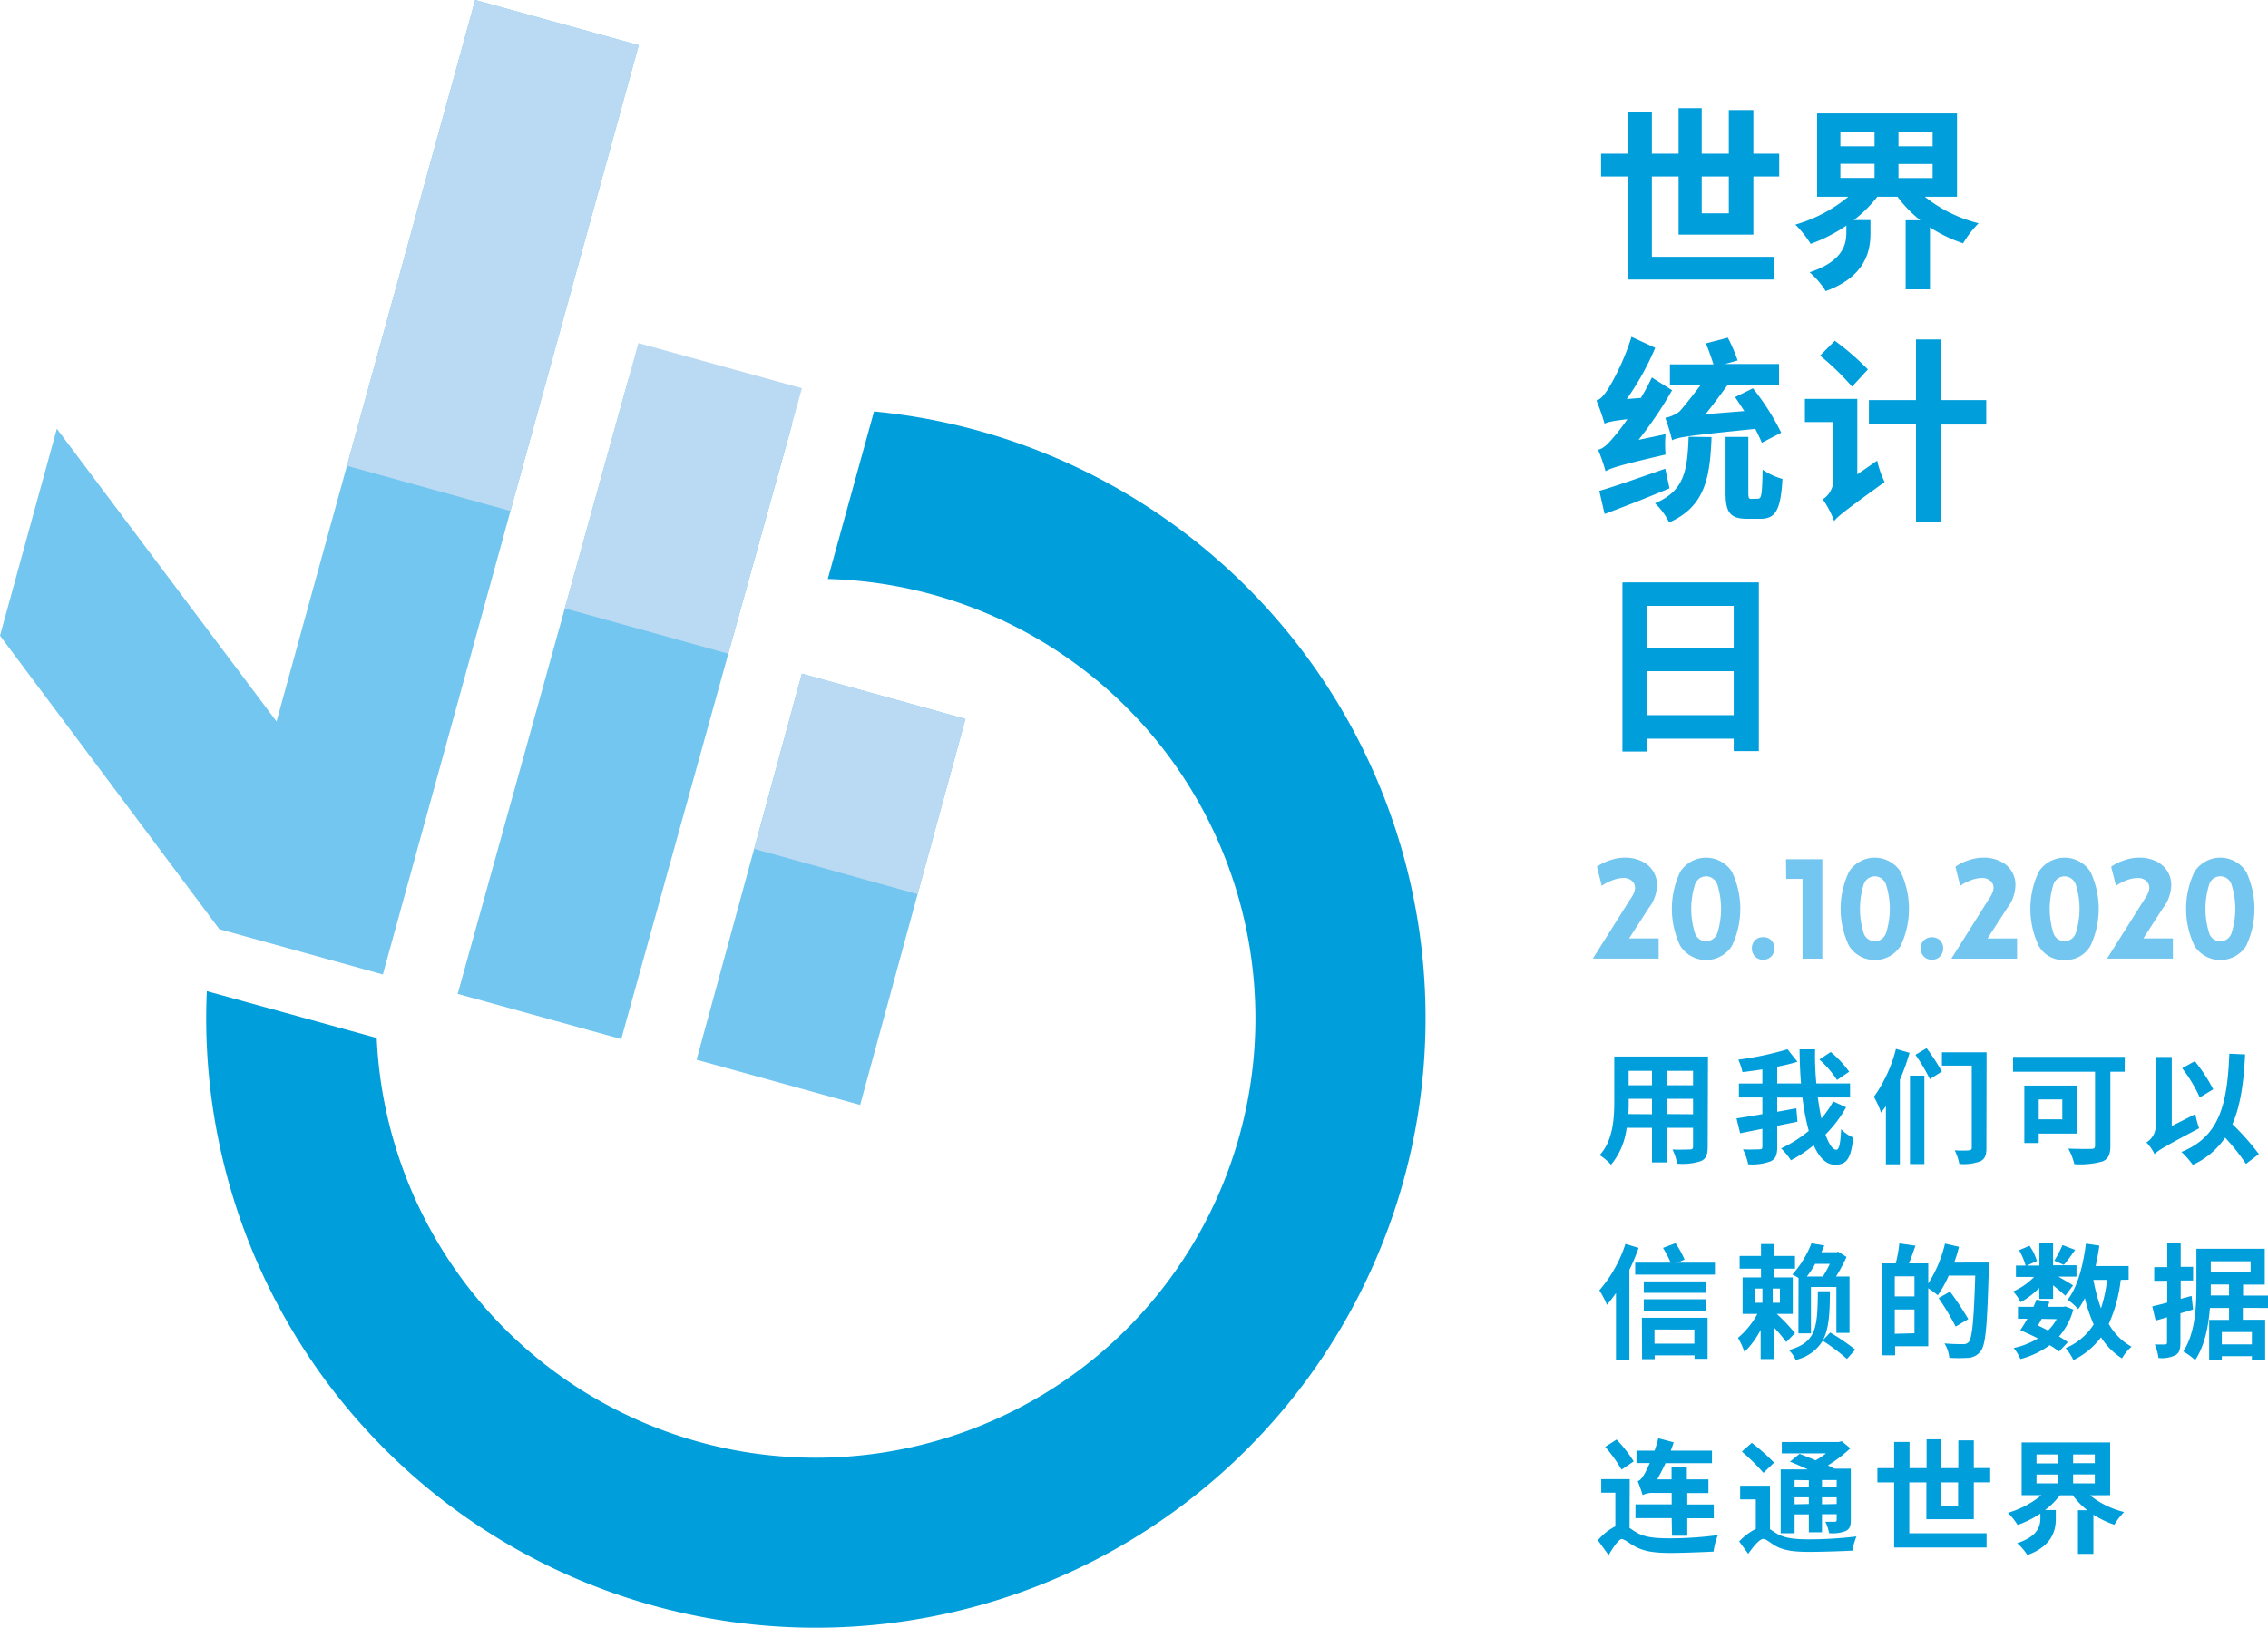 <svg xmlns="http://www.w3.org/2000/svg" viewBox="0 0 398.26 285.9"><defs><style>.a{fill:#009edb;}.b{fill:#72c6ef;}.c{fill:#badaf3;}</style></defs><path class="a" d="M153.48,72.27l-8.12,29.42a77.19,77.19,0,1,1-79.21,80.63l-29.83-8.23c-.07,1.57-.11,3.16-.11,4.75A107.06,107.06,0,1,0,153.48,72.27Z"/><polygon class="b" points="169.53 126.28 140.81 118.33 132.46 148.97 122.32 186.14 151.04 194.08 161.13 157.06 169.53 126.28"/><polygon class="c" points="169.53 126.28 140.81 118.33 132.46 149.11 161.13 157.06 169.53 126.28"/><polygon class="b" points="99.18 106.85 80.37 174.57 109.09 182.51 127.89 114.82 139.11 74.44 110.39 66.49 99.18 106.85"/><polygon class="c" points="112.1 60.26 99.18 106.85 127.89 114.82 140.82 68.19 112.1 60.26"/><polygon class="b" points="83.44 0 60.92 81.82 48.56 126.72 9.98 75.31 0 111.65 38.52 163.21 38.51 163.21 67.23 171.16 89.64 89.75 112.16 7.94 83.44 0"/><polygon class="c" points="83.44 0 60.92 81.82 89.64 89.75 112.16 7.94 83.44 0"/><path class="a" d="M294.76,41.21V31h-4.69V45.1h21.47v4H285.8V31h-4.65V27h4.65V19.74h4.27V27h4.69V19h4.06v8h4.76V19.33h4.31V27h4.54v4h-4.54V41.21ZM298.82,31v6.47h4.76V31Z"/><path class="a" d="M338,34.56a24.58,24.58,0,0,0,9.44,4.65,18.33,18.33,0,0,0-2.72,3.52,24.8,24.8,0,0,1-5.82-2.8V50.82h-4.27V38.69h2.58a20.71,20.71,0,0,1-4-4.13h-3.55a23.24,23.24,0,0,1-4.13,4.1h2.92V41c0,3.27-1,7.61-7.85,10.13a15.06,15.06,0,0,0-2.83-3.31c5.76-1.9,6.45-4.79,6.45-7V39.62a27.53,27.53,0,0,1-6.27,3.21,19.38,19.38,0,0,0-2.69-3.38,25.83,25.83,0,0,0,9.3-4.89h-5.48V19.92h24.57V34.56ZM323.17,25.7h6V23.22h-6Zm0,5.55h6V28.77h-6Zm16.2-8h-6V25.7h6Zm0,5.55h-6v2.48h6Z"/><path class="a" d="M292.48,76.26a18.53,18.53,0,0,0,0,3.58c-8.2,1.9-9.61,2.38-10.54,2.93A30.81,30.81,0,0,0,280.63,79c.9-.2,1.66-.93,2.72-2.2a36.24,36.24,0,0,0,2.42-3.17c-2.69.31-3.52.52-4,.79a41.26,41.26,0,0,0-1.44-4.1c.76-.17,1.31-.9,2.06-2a42.27,42.27,0,0,0,4.1-9.16l4.17,1.93a47.94,47.94,0,0,1-5,9l2.48-.2c.69-1.14,1.34-2.35,1.93-3.59l3.55,2.24a68.69,68.69,0,0,1-5.89,8.72Zm.69,9.51c-3.86,1.62-8.06,3.27-11.4,4.51l-.93-4.06c2.89-.83,7.3-2.41,11.58-3.89Zm7.38-9c-.28,7.23-1.17,12.2-7.45,15a11.8,11.8,0,0,0-2.48-3.37c5.21-2.21,5.69-5.82,5.9-11.68Zm8.82,1c-.28-.72-.69-1.55-1.14-2.44-11.75,1.2-13.47,1.44-14.61,2a34.09,34.09,0,0,0-1.2-3.93,6.12,6.12,0,0,0,2.51-1.14c.59-.62,2.31-2.79,3.72-4.65h-5.41V64h7.65c-.34-1.07-.86-2.55-1.34-3.69l3.86-1a29.22,29.22,0,0,1,1.72,4l-2.21.62h9.48v3.65h-9c-1.24,1.69-2.65,3.62-3.93,5.17l6.83-.55c-.56-.86-1.11-1.69-1.62-2.45l3.13-1.55A42.91,42.91,0,0,1,312.78,76Zm-.62,9.82c.55,0,.69-.76.76-5.1A11.74,11.74,0,0,0,313,84.12c-.3,5.41-1.2,7-3.82,7h-2.38c-3.06,0-3.79-1.18-3.79-4.62V76.74h4v9.69c0,1.06.07,1.2.56,1.2Z"/><path class="a" d="M329.63,80.91a17.06,17.06,0,0,0,1.31,3.76c-6.93,5-8.2,6-8.86,6.85a17.39,17.39,0,0,0-2-3.82,4.07,4.07,0,0,0,1.86-3.2V74.13h-5V70.06h9.2V83.32Zm-4.41-13a44.6,44.6,0,0,0-5.62-5.45l2.59-2.61A45.5,45.5,0,0,1,328,64.89Zm23.56,6.65h-7.92V91.66h-4.41V74.54h-8.27V70.27h8.27V59.62h4.41V70.27h7.92Z"/><path class="a" d="M308.85,102.29v29.63h-4.41v-2.17h-15.3V132H284.9v-29.7Zm-19.71,4.13v7.41h15.3v-7.41Zm15.3,19.19v-7.72h-15.3v7.72Z"/><path class="b" d="M286.92,156.82a2.61,2.61,0,0,0,.2-.84,1.59,1.59,0,0,0-.57-1.27,2.15,2.15,0,0,0-1.46-.49,5.6,5.6,0,0,0-2.15.48,6.2,6.2,0,0,0-1.66.91l-.86-3.37a8.73,8.73,0,0,1,2.47-1.19,7.91,7.91,0,0,1,2.72-.4,6.64,6.64,0,0,1,2.9.73,4.64,4.64,0,0,1,1.83,1.73,4.55,4.55,0,0,1,.63,2.38,6.77,6.77,0,0,1-1.45,4l-3.45,5.34h5.19v3.54H279.71L286.24,158A5.78,5.78,0,0,0,286.92,156.82Z"/><path class="b" d="M295.05,166.13a15.11,15.11,0,0,1,0-13,5.4,5.4,0,0,1,9.08,0,15.17,15.17,0,0,1,0,13,5.38,5.38,0,0,1-9.08,0Zm6.55-2.36a14.13,14.13,0,0,0,0-8.28,2.12,2.12,0,0,0-2-1.56,2.07,2.07,0,0,0-2,1.56,14.13,14.13,0,0,0,0,8.28,2.07,2.07,0,0,0,2,1.56A2.12,2.12,0,0,0,301.6,163.77Z"/><path class="b" d="M311.07,165.19a2,2,0,0,1,.52,1.38,2,2,0,0,1-.53,1.4,1.85,1.85,0,0,1-1.45.59,1.87,1.87,0,0,1-1.46-.59,2,2,0,0,1-.52-1.4,2,2,0,0,1,.52-1.38,1.89,1.89,0,0,1,1.46-.57A1.86,1.86,0,0,1,311.07,165.19Z"/><path class="b" d="M313.62,150.92H320v17.46h-3.48v-14h-2.86Z"/><path class="b" d="M324.68,166.13a15.11,15.11,0,0,1,0-13,5.39,5.39,0,0,1,9.07,0,15.17,15.17,0,0,1,0,13,5.37,5.37,0,0,1-9.07,0Zm6.54-2.36a13.92,13.92,0,0,0,0-8.28,2.11,2.11,0,0,0-2-1.56,2.08,2.08,0,0,0-2,1.56,14.35,14.35,0,0,0,0,8.28,2.08,2.08,0,0,0,2,1.56A2.11,2.11,0,0,0,331.22,163.77Z"/><path class="b" d="M340.7,165.19a2.1,2.1,0,0,1,0,2.78,1.87,1.87,0,0,1-1.46.59,1.85,1.85,0,0,1-1.45-.59,2,2,0,0,1-.53-1.4,2,2,0,0,1,.53-1.38,2.15,2.15,0,0,1,2.92,0Z"/><path class="b" d="M349.86,156.82a2.42,2.42,0,0,0,.21-.84,1.59,1.59,0,0,0-.57-1.27,2.17,2.17,0,0,0-1.46-.49,5.57,5.57,0,0,0-2.15.48,6.46,6.46,0,0,0-1.67.91l-.85-3.37a8.6,8.6,0,0,1,2.47-1.19,7.91,7.91,0,0,1,2.72-.4,6.56,6.56,0,0,1,2.89.73,4.5,4.5,0,0,1,2.46,4.11,6.75,6.75,0,0,1-1.44,4L349,164.84h5.19v3.54H342.66L349.19,158A5.27,5.27,0,0,0,349.86,156.82Z"/><path class="b" d="M358,166.13a15.11,15.11,0,0,1,0-13,5.4,5.4,0,0,1,9.08,0,15.27,15.27,0,0,1,0,13,4.94,4.94,0,0,1-4.56,2.48A4.88,4.88,0,0,1,358,166.13Zm6.54-2.36a13.92,13.92,0,0,0,0-8.28,2.11,2.11,0,0,0-2-1.56,2.08,2.08,0,0,0-2,1.56,14.35,14.35,0,0,0,0,8.28,2.08,2.08,0,0,0,2,1.56A2.11,2.11,0,0,0,364.54,163.77Z"/><path class="b" d="M377.22,156.82a2.61,2.61,0,0,0,.2-.84,1.59,1.59,0,0,0-.57-1.27,2.15,2.15,0,0,0-1.46-.49,5.6,5.6,0,0,0-2.15.48,6.2,6.2,0,0,0-1.66.91l-.86-3.37a8.73,8.73,0,0,1,2.47-1.19,7.91,7.91,0,0,1,2.72-.4,6.64,6.64,0,0,1,2.9.73,4.64,4.64,0,0,1,1.83,1.73,4.55,4.55,0,0,1,.63,2.38,6.77,6.77,0,0,1-1.45,4l-3.45,5.34h5.19v3.54H370L376.54,158A5.78,5.78,0,0,0,377.22,156.82Z"/><path class="b" d="M385.35,166.13a15.11,15.11,0,0,1,0-13,5.4,5.4,0,0,1,9.08,0,15.27,15.27,0,0,1,0,13,5.38,5.38,0,0,1-9.08,0Zm6.54-2.36a13.92,13.92,0,0,0,0-8.28,2.06,2.06,0,0,0-4,0,14.35,14.35,0,0,0,0,8.28,2.06,2.06,0,0,0,4,0Z"/><path class="a" d="M299.87,201.44c0,1.4-.3,2.1-1.17,2.49a10.3,10.3,0,0,1-4.19.46,9.82,9.82,0,0,0-.82-2.49c1.21.07,2.65,0,3.05,0s.56-.13.56-.53v-3.27h-4.6v6.08h-2.61v-6.08h-4.45a12.46,12.46,0,0,1-2.74,6.48,9.53,9.53,0,0,0-2-1.68c2.38-2.62,2.57-6.49,2.57-9.55v-7.77h16.45Zm-9.78-5.73V193H286v.4c0,.69,0,1.48-.06,2.28Zm-4.1-7.62v2.53h4.1v-2.53Zm11.31,0h-4.6v2.53h4.6Zm0,7.62V193h-4.6v2.68Z"/><path class="a" d="M324.17,194.49a21.43,21.43,0,0,1-3.62,4.78c.59,1.67,1.26,2.68,1.92,2.68.45,0,.72-1,.83-3.62a6.45,6.45,0,0,0,2.13,1.48c-.41,3.81-1.22,4.77-3.2,4.77-1.59,0-2.81-1.3-3.75-3.44a22.46,22.46,0,0,1-4,2.66,11.46,11.46,0,0,0-1.72-2.09,22.56,22.56,0,0,0,4.86-3.08,40,40,0,0,1-1.11-5.84h-4.43v2.49c1.11-.2,2.25-.42,3.36-.61l.19,2.35-3.55.72v3.73c0,1.41-.3,2.11-1.18,2.52a9.25,9.25,0,0,1-3.92.51,10.48,10.48,0,0,0-.91-2.62c1.22.07,2.48,0,2.87,0s.53-.11.53-.46v-3.15l-3.9.78-.64-2.61c1.25-.2,2.82-.44,4.54-.75v-2.92h-4.12v-2.46h4.12v-2.48c-1.18.19-2.38.35-3.49.48a10.2,10.2,0,0,0-.74-2.18,55.86,55.86,0,0,0,8.65-1.83l1.74,2.2c-1.09.33-2.29.61-3.55.87v2.94h4.18c-.17-2-.23-4-.26-6h2.73a50.82,50.82,0,0,0,.22,6h5.92v2.46h-5.66c.17,1.31.39,2.58.63,3.69a18.62,18.62,0,0,0,2.07-3Zm-1.59-4.79a17.51,17.51,0,0,0-3.1-3.6l2-1.32a18.64,18.64,0,0,1,3.23,3.46Z"/><path class="a" d="M335.32,184.93a39.92,39.92,0,0,1-1.7,4.71V204.5h-2.46V194.28c-.28.41-.56.78-.85,1.15a15,15,0,0,0-1.26-2.77,25,25,0,0,0,3.88-8.43Zm.07,4h2.53v15.53h-2.53Zm2.92-4.82a36.77,36.77,0,0,1,2.68,4.1l-2.11,1.33a30.58,30.58,0,0,0-2.53-4.27Zm10.5,17.54c0,1.29-.28,1.94-1.09,2.33a8.38,8.38,0,0,1-3.66.46,10.34,10.34,0,0,0-.8-2.39c1,.06,2.15.06,2.5,0s.48-.13.48-.48v-14.4H341v-2.33h7.84Z"/><path class="a" d="M373.09,188.24h-2.51v13c0,1.57-.37,2.33-1.39,2.76a14.61,14.61,0,0,1-4.93.48,11.37,11.37,0,0,0-1.07-2.74c1.55.09,3.45.06,4,.06s.7-.15.7-.61V188.24h-14.4v-2.61h19.63ZM358,199.11v1.66h-2.53V190.68h9.24v8.43Zm0-6v3.49h4.14v-3.49Z"/><path class="a" d="M385.5,195.69a16,16,0,0,0,.67,2.49c-6.21,3.26-7.21,3.92-7.84,4.53a7.84,7.84,0,0,0-1.42-2.05,3.38,3.38,0,0,0,1.61-2.51v-12.5h2.84v12.13Zm8.89,8.74a35.54,35.54,0,0,0-3.66-4.6,13.83,13.83,0,0,1-5.67,4.77,15.4,15.4,0,0,0-2-2.26c6.54-2.66,8.06-8.06,8.41-17.26l2.77.13c-.24,5.06-.85,9.09-2.23,12.25a43.89,43.89,0,0,1,4.65,5.25Zm-8.11-11.66a24.81,24.81,0,0,0-3.09-5.14l2.22-1.24a28.74,28.74,0,0,1,3.23,4.94Z"/><path class="a" d="M287.74,219.19a33.52,33.52,0,0,1-1.62,3.85v15.8h-2.35V227.12c-.52.74-1.07,1.46-1.59,2.07a16.42,16.42,0,0,0-1.33-2.55,23.52,23.52,0,0,0,4.58-8.15Zm13.4,2.59v2.11h-14v-2.11h6.23a19.38,19.38,0,0,0-1.35-2.59l2.2-.83a16.83,16.83,0,0,1,1.59,2.88l-1.24.54Zm-12.82,9.68h11.53v7.21h-2.29v-.61h-7v.67h-2.21Zm11.25-4.38H288.65v-2h10.92Zm-10.92,1.13h10.92v2H288.65Zm1.88,5.31V236h7v-2.47Z"/><path class="a" d="M313.66,235.73a21.71,21.71,0,0,0-2.09-2.49v5.47h-2.4v-5.12a15.18,15.18,0,0,1-2.85,3.88,13.18,13.18,0,0,0-1.13-2.49,14.11,14.11,0,0,0,3.4-4.2H306v-6.41h3.23v-1.54h-3.75V220.6h3.75v-2.09h2.35v2.09h3.62v2.23h-3.62v1.54h3.23v6.41H312a31.92,31.92,0,0,1,3.2,3.38Zm-5.55-6.91h1.37v-2.49h-1.37Zm4.44-2.49h-1.26v2.49h1.26Zm11.77,12.36a35.53,35.53,0,0,0-4.25-3.2,7.46,7.46,0,0,1-4.75,3.37,5.74,5.74,0,0,0-1.18-1.72c4.86-1.41,5-3.94,5.08-10.33h2.11c0,3.86-.19,6.58-1.2,8.55l1.25-1.31a39.06,39.06,0,0,1,4.4,3Zm-8.5-14.21a8.39,8.39,0,0,0-1.09-.61,17.88,17.88,0,0,0,3.36-5.49l2.26.39c-.15.37-.33.79-.52,1.18h2.64l.32-.09,1.46.92a29.1,29.1,0,0,1-1.85,3.44h2.37v9.89h-2.3v-8.06H318v8.15h-2.2Zm2.92-2.48a16,16,0,0,1-1.46,2.22h2.81a18.58,18.58,0,0,0,1.22-2.22Z"/><path class="a" d="M349.23,221.76s0,.87,0,1.18c-.28,9.74-.52,13.2-1.41,14.36a2.91,2.91,0,0,1-2.1,1.19,24.63,24.63,0,0,1-3.42,0,6,6,0,0,0-.85-2.53c1.4.13,2.68.13,3.25.13a1.18,1.18,0,0,0,1-.37c.63-.7.91-4,1.15-11.66h-4.66a18.83,18.83,0,0,1-1.92,3.45,17.81,17.81,0,0,0-1.67-1.23v10.18h-5.82v1.59h-2.36V221.91h2.47a24.05,24.05,0,0,0,.63-3.51l2.83.4c-.37,1.09-.76,2.17-1.13,3.11h3.38v3.53a22.64,22.64,0,0,0,2.94-7l2.46.56a25.23,25.23,0,0,1-.85,2.77Zm-13.05,2.42h-3.46v3.53h3.46Zm0,10V230h-3.46v4.27Zm7.24-1.17a46,46,0,0,0-3-5l2-1.15a53.61,53.61,0,0,1,3.21,4.83Z"/><path class="a" d="M358.08,226.23a14.81,14.81,0,0,1-3.25,2.5,8.31,8.31,0,0,0-1.33-1.89,11.59,11.59,0,0,0,3.69-2.55H354v-2h1.7a12.33,12.33,0,0,0-1.15-2.7l1.83-.77a8.77,8.77,0,0,1,1.3,2.68l-1.76.79h2.2V218.4h2.4v3.84h4.11v2h-3.18c1,.56,2.2,1.28,2.57,1.54l-1.35,1.81c-.48-.46-1.33-1.17-2.15-1.83v2.38h-2.4Zm3.51,11.15c-.44-.32-1-.72-1.66-1.11a15,15,0,0,1-5.16,2.44,7,7,0,0,0-1.18-1.94,13.8,13.8,0,0,0,4.27-1.68c-1-.54-2.11-1-3.09-1.46.39-.56.8-1.24,1.24-2h-1.66v-2.09h2.73c.19-.44.37-.85.52-1.26l2.29.41c-.11.28-.24.57-.37.85h2.76l.4-.07,1.39.53a11.74,11.74,0,0,1-2.51,4.75,14.59,14.59,0,0,1,1.55,1Zm-3.08-5.73c-.21.42-.43.81-.65,1.16.59.28,1.2.58,1.77.89a8.21,8.21,0,0,0,1.52-2Zm5.89-12.11c-.72,1-1.4,2-2,2.63l-1.66-.74a21.12,21.12,0,0,0,1.44-2.74Zm8,5.27a25.81,25.81,0,0,1-2.1,7.73,10.42,10.42,0,0,0,4,4,8.11,8.11,0,0,0-1.68,2.05,11.82,11.82,0,0,1-3.68-3.7,13.42,13.42,0,0,1-4.84,4,10.82,10.82,0,0,0-1.37-2.11,10.58,10.58,0,0,0,4.92-4.16A27.38,27.38,0,0,1,366.1,228a14,14,0,0,1-1.16,1.94,13,13,0,0,0-1.85-1.65c1.74-2.27,2.7-5.95,3.2-9.85l2.36.35c-.18,1.22-.4,2.44-.66,3.59h5.8v2.4Zm-4.8,0a32.56,32.56,0,0,0,1.33,5,24.52,24.52,0,0,0,1.07-5Z"/><path class="a" d="M385.1,230l-2.22.68v5.12c0,1.2-.2,1.83-.85,2.22a5.39,5.39,0,0,1-3,.5,9.56,9.56,0,0,0-.65-2.37c.78,0,1.52,0,1.78,0s.37-.09.37-.37v-4.41l-2,.59-.59-2.5c.76-.18,1.63-.39,2.63-.66v-3.83h-2.29v-2.4h2.29V218.4h2.36v4.12h2.18v2.4h-2.18v3.22l1.91-.52Zm8.74-.28v2.09h3.92v7h-2.33v-.61h-5.28v.63h-2.22v-7h3.49v-2.09h-3.36c-.24,3.18-.93,6.69-2.59,9.15a11.59,11.59,0,0,0-2.09-1.52c2.13-3.21,2.31-8,2.31-11.38v-6.65h12v6.3h-3.81v1.92h4.42v2.18Zm-2.42-2.18v-1.92h-3.21v.35c0,.5,0,1,0,1.57Zm-3.21-6v1.87h7v-1.87Zm7.22,12.42h-5.28v2.17h5.28Z"/><path class="a" d="M286.15,268.37c.34.24.76.53,1.28.83,1.51.89,3.53,1,6.06,1a62.72,62.72,0,0,0,8.17-.57,11.61,11.61,0,0,0-.76,2.9c-1.59.08-5.23.24-7.54.24-2.88,0-4.71-.27-6.32-1.18-1-.55-1.79-1.26-2.27-1.26s-1.54,1.48-2.29,2.83l-1.89-2.62a9.61,9.61,0,0,1,3.07-2.44v-5.92h-2.48v-2.38h5Zm-1.4-10.24a27.76,27.76,0,0,0-2.87-4l2-1.28a24.26,24.26,0,0,1,3,3.83Zm8.8,8.52h-6.36v-2.42h6.36v-2h-3a4,4,0,0,0-2.11.37c-.14-.54-.57-1.74-.85-2.44.45-.13.8-.61,1.24-1.37.17-.31.5-1,.87-1.81h-2.33V254.8h3.18c.24-.72.48-1.44.65-2.18l2.7.72c-.15.48-.32,1-.52,1.46h7.24V257h-8.15c-.46,1-1,2-1.46,2.85h2.52v-2.13h2.68v2.13H300l0,2.4h-3.71v2h4.65v2.42h-4.65v3.07h-2.68Z"/><path class="a" d="M310.81,268.59c.33.22.72.5,1.22.79,1.44.85,3.38,1,5.74,1a72.15,72.15,0,0,0,8.23-.51,9.87,9.87,0,0,0-.7,2.49c-1.67.09-5.29.22-7.6.22-2.72,0-4.49-.24-6-1.09-.87-.53-1.59-1.18-2.07-1.18-.66,0-1.72,1.29-2.64,2.61l-1.59-2.17a10.71,10.71,0,0,1,2.92-2.21v-5.18h-2.75v-2.4h5.23Zm-1.15-9.89a34.53,34.53,0,0,0-3.79-3.73l1.74-1.54a34.89,34.89,0,0,1,3.92,3.48Zm5.47,10.61h-2.44V258.09h4.75c-1.07-.48-2.16-1-3.12-1.35l1.68-1.38c.83.31,1.85.72,2.83,1.14a18.18,18.18,0,0,0,1.83-1.22h-7.78v-2h10l.52-.14,1.52,1.25a24.25,24.25,0,0,1-3.94,3c.41.19.81.41,1.13.58l0,0H325v9c0,1.07-.2,1.6-.89,1.94a6.33,6.33,0,0,1-2.92.38,7.91,7.91,0,0,0-.66-2c.7,0,1.44,0,1.66,0s.33-.11.33-.33v-1h-2.58v3.18h-2.31V266h-2.5Zm0-9.35v1.18h2.5V260Zm2.5,4.21V263h-2.5v1.22Zm4.89-4.21h-2.58v1.18h2.58Zm0,4.21V263h-2.58v1.22Z"/><path class="a" d="M338.27,266.85v-6.47h-3v8.93h13.57v2.51H332.61V260.38h-2.94v-2.51h2.94v-4.6h2.7v4.6h3v-5.06h2.57v5.06h3V253h2.72v4.86h2.88v2.51h-2.88v6.47Zm2.57-6.47v4.09h3v-4.09Z"/><path class="a" d="M367,262.64a15.4,15.4,0,0,0,6,2.94,11.51,11.51,0,0,0-1.72,2.23,16,16,0,0,1-3.68-1.77v6.89h-2.71v-7.67h1.64a13.43,13.43,0,0,1-2.55-2.62h-2.25a14.23,14.23,0,0,1-2.61,2.59H361v1.51c0,2.07-.63,4.81-5,6.4a9.82,9.82,0,0,0-1.78-2.09c3.64-1.2,4.07-3,4.07-4.42v-.78a17.82,17.82,0,0,1-4,2,12.13,12.13,0,0,0-1.7-2.13,16.45,16.45,0,0,0,5.88-3.1H355v-9.26h15.54v9.26Zm-9.39-5.6h3.81v-1.57h-3.81Zm0,3.51h3.81V259h-3.81Zm10.24-5.08h-3.81V257h3.81Zm0,3.51h-3.81v1.57h3.81Z"/></svg>